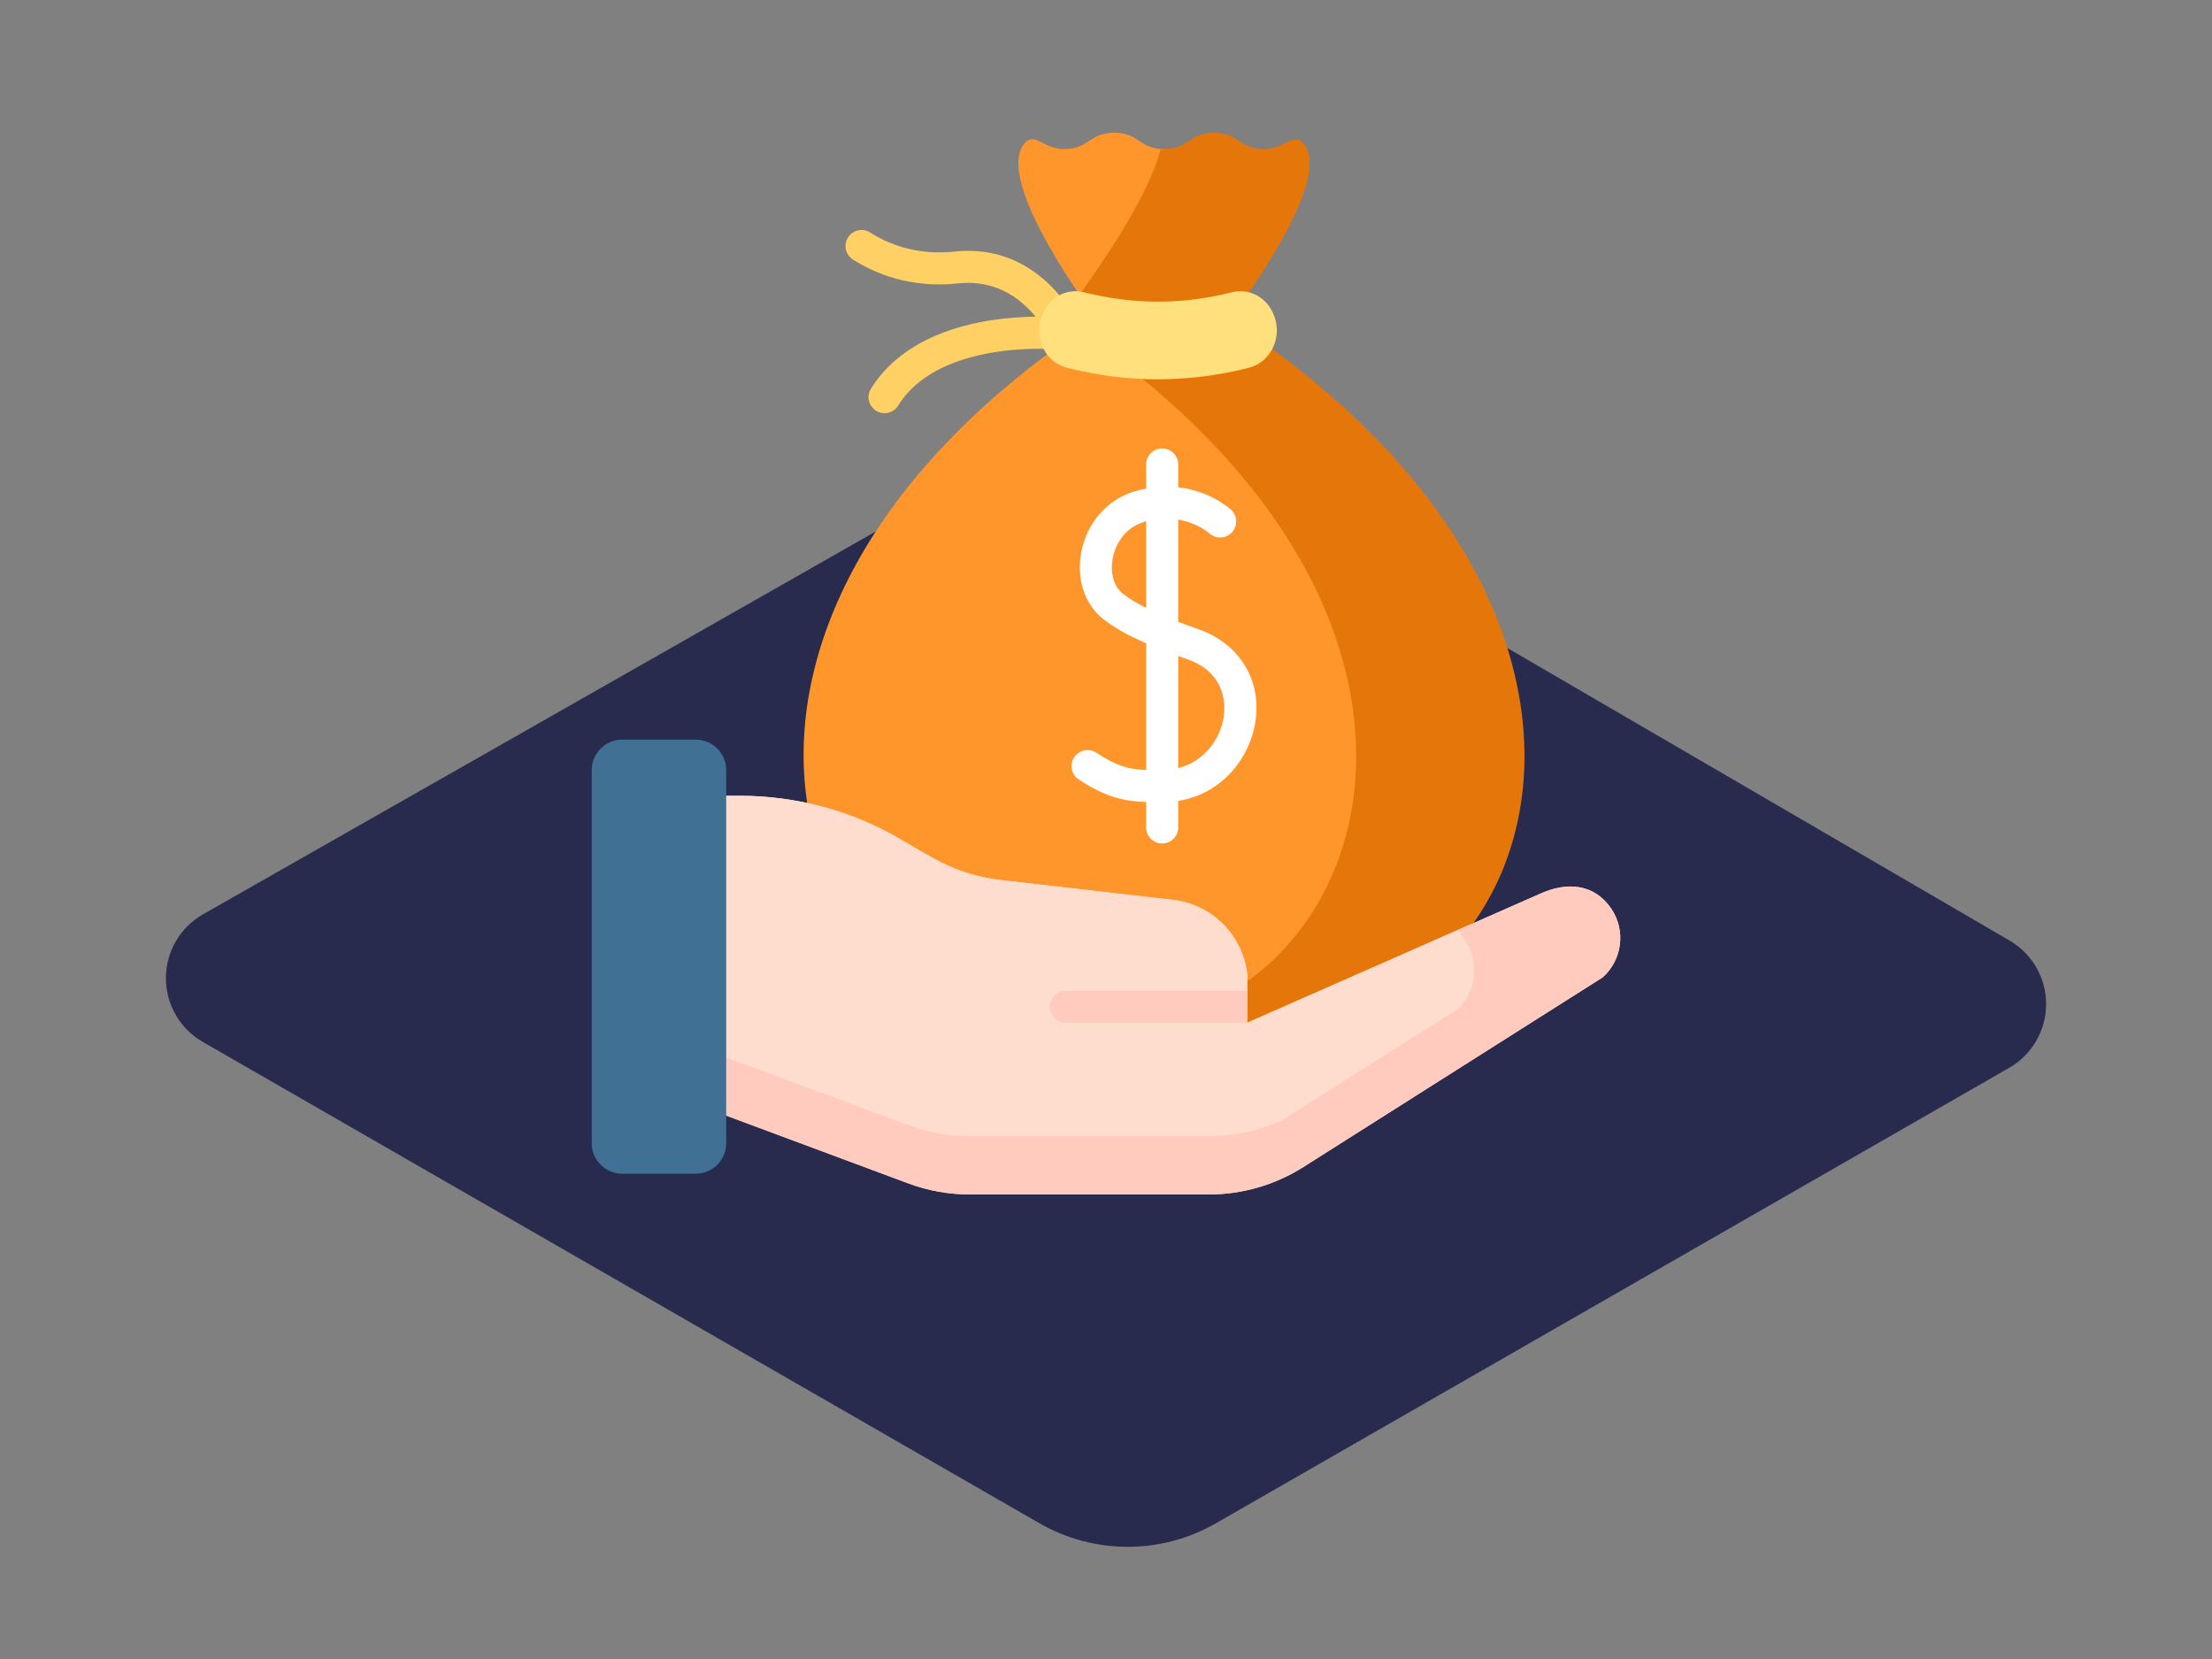 <?xml version="1.0" encoding="UTF-8" standalone="no"?><!-- Generator: Gravit.io --><svg xmlns="http://www.w3.org/2000/svg" xmlns:xlink="http://www.w3.org/1999/xlink" style="isolation:isolate" viewBox="0 0 400 300" width="400pt" height="300pt"><rect x="0" y="0" width="400" height="300" fill="#808080" stroke="none"/><defs><clipPath id="_clipPath_Ln4iGD5iolJxzrbHXs9LVXh9S3u3naAq"><rect width="400" height="300"/></clipPath></defs><g clip-path="url(#_clipPath_Ln4iGD5iolJxzrbHXs9LVXh9S3u3naAq)"><path d=" M 36.717 165.335 L 185.843 80.469 C 193.262 76.235 202.376 76.281 209.752 80.589 L 363.399 170.084 C 367.498 172.472 370.013 176.863 370 181.606 C 369.987 186.35 367.446 190.726 363.334 193.091 L 219.892 275.446 C 210.004 281.131 197.839 281.131 187.952 275.446 L 36.663 188.407 C 32.531 186.03 29.989 181.622 30 176.855 C 30.011 172.088 32.574 167.692 36.717 165.335 Z " fill="rgb(40,43,78)"/><g><g><path d=" M 190.286 59.33 C 189.396 59.33 188.518 58.921 187.95 58.149 C 185.315 54.57 180.627 50.463 173.25 51.251 C 164.565 52.176 158.115 49.412 154.233 46.931 C 152.885 46.069 152.491 44.278 153.353 42.93 C 154.214 41.581 156.006 41.188 157.354 42.049 C 160.454 44.03 165.623 46.238 172.637 45.489 C 183.282 44.359 189.723 50.784 192.616 54.715 C 193.565 56.004 193.289 57.817 192 58.766 C 191.483 59.146 190.882 59.33 190.286 59.33 Z " fill="rgb(255,208,100)"/></g><g><path d=" M 159.954 74.714 C 159.437 74.714 158.914 74.576 158.441 74.286 C 157.077 73.449 156.651 71.665 157.488 70.301 C 161.201 64.251 168.007 60.094 177.168 58.277 C 183.848 56.953 189.453 57.316 189.688 57.332 C 191.284 57.442 192.489 58.824 192.38 60.421 C 192.27 62.016 190.884 63.212 189.295 63.113 C 189.094 63.099 169.422 61.933 162.426 73.332 C 161.879 74.223 160.928 74.714 159.954 74.714 L 159.954 74.714 Z " fill="rgb(255,208,100)"/></g></g><path d=" M 203.623 185.726 C 251.201 185.726 277.51 115.938 202.376 62.036 C 200.507 60.695 199.397 58.537 199.422 56.237 C 199.443 54.336 200.045 52.49 201.135 50.933 C 204.652 45.91 209.715 37.318 212.752 30.397 C 213.479 28.74 212.438 26.957 210.493 26.957 C 205.98 26.957 205.98 24.004 201.467 24.004 C 196.954 24.004 196.954 26.957 192.441 26.957 C 188.595 26.957 187.017 23.649 185.147 26.055 C 179.694 33.073 198.372 57.754 198.372 57.754 C 115.885 111.98 142.481 185.727 191.183 185.727 L 203.623 185.727 L 203.623 185.726 Z " fill="rgb(255,150,44)"/><path d=" M 222.326 57.753 C 222.326 57.753 241.281 33.153 235.83 26.096 C 233.973 23.691 232.389 26.957 228.547 26.957 C 224.033 26.957 224.033 24.004 219.52 24.004 C 215.006 24.004 215.006 26.957 210.493 26.957 C 210.271 26.957 210.068 26.945 209.866 26.931 C 208.053 34.704 199.881 46.814 195.205 53.299 C 197.046 56.001 198.372 57.753 198.372 57.753 C 197.272 58.476 196.195 59.204 195.133 59.934 C 273.944 114.104 247.574 185.726 199.374 185.726 L 229.807 185.726 C 278.656 185.726 305.088 112.16 222.326 57.753 L 222.326 57.753 Z " fill="rgb(229,119,10)"/><path d=" M 225.851 66.503 C 214.837 69.285 203.956 69.285 192.941 66.503 C 189.107 65.535 186.934 61.224 188.313 57.305 C 188.328 57.261 188.344 57.217 188.359 57.173 C 189.516 53.888 192.797 52.044 196.012 52.851 C 205.031 55.115 213.758 55.116 222.779 52.851 C 225.995 52.044 229.275 53.888 230.432 57.173 C 230.447 57.217 230.463 57.261 230.478 57.305 C 231.858 61.224 229.685 65.535 225.851 66.503 L 225.851 66.503 Z " fill="rgb(255,224,125)"/><g><g><g><g><g><g><g><g><g><g><g><g><path d=" M 122.294 198.379 L 164.239 213.991 C 167.801 215.317 171.572 215.996 175.373 215.996 L 218.599 215.996 C 224.649 215.996 230.573 214.277 235.683 211.039 L 289.808 176.743 C 293.378 173.572 294.04 168.244 291.354 164.295 C 288.414 159.976 283.552 159.225 278.201 161.755 L 225.506 184.957 L 225.569 176.407 C 224.871 169.39 219.468 163.758 212.485 162.77 L 180.396 159.076 C 172.993 158.028 169.294 155.547 162.841 151.772 C 154.031 146.619 144.007 143.902 133.8 143.902 L 122.294 143.902 L 122.294 198.379 Z " fill="rgb(255,221,206)"/></g><path d=" M 161.691 205.672 C 165.436 207.066 169.4 207.78 173.396 207.78 L 218.839 207.78 C 223.677 207.78 228.438 206.732 232.805 204.733 L 264.58 184.597 C 267.533 182.727 269.407 179.47 269.311 175.977 C 269.26 174.124 268.694 172.269 267.584 170.639 C 267.584 170.639 266.617 168.981 265.623 167.293 L 225.506 184.957 L 225.569 176.407 C 224.871 169.39 219.468 163.758 212.485 162.77 L 180.396 159.076 C 172.993 158.028 169.294 155.547 162.841 151.772 C 154.031 146.619 144.007 143.902 133.8 143.902 L 122.294 143.902 L 122.294 191.008 L 161.691 205.672 Z " fill="rgb(255,221,206)"/><path d=" M 291.354 164.295 C 288.414 159.976 283.552 159.225 278.201 161.755 L 263.707 168.137 C 264.409 169.248 264.967 170.135 264.967 170.135 C 267.653 174.083 266.992 179.411 263.421 182.582 L 231.883 202.566 C 227.73 204.467 223.201 205.465 218.599 205.465 L 175.373 205.465 C 171.572 205.465 167.801 204.786 164.239 203.46 L 122.294 187.847 L 122.294 198.378 L 164.239 213.991 C 167.801 215.317 171.572 215.996 175.373 215.996 L 210.69 215.996 L 218.6 215.996 C 224.649 215.996 230.574 214.277 235.684 211.039 L 289.808 176.743 C 293.378 173.572 294.04 168.243 291.354 164.295 L 291.354 164.295 Z " fill="rgb(255,203,190)"/><g><path d=" M 221.634 167.6 L 221.633 167.806 L 221.769 167.746 C 221.725 167.697 221.679 167.649 221.634 167.6 Z " fill="rgb(245,219,204)"/></g><g><g><g><path d=" M 225.506 184.951 L 192.74 184.951 C 191.14 184.951 189.843 183.655 189.843 182.054 C 189.843 180.454 191.14 179.157 192.74 179.157 L 225.548 179.157 L 225.506 184.951 Z " fill="rgb(255,203,190)"/></g></g></g></g></g><path d=" M 131.32 206.734 C 131.32 209.777 128.853 212.244 125.81 212.244 L 112.51 212.244 C 109.467 212.244 107 209.777 107 206.734 L 107 139.26 C 107 136.217 109.467 133.75 112.51 133.75 L 125.81 133.75 C 128.853 133.75 131.32 136.217 131.32 139.26 L 131.32 206.734 Z " fill="rgb(64,112,147)"/></g></g></g></g></g></g></g></g></g><path d=" M 216.73 113.785 C 215.403 113.316 214.183 112.868 213.056 112.435 L 213.056 93.963 C 216.483 94.531 218.54 96.304 218.691 96.437 C 219.868 97.508 221.689 97.429 222.769 96.258 C 223.853 95.082 223.78 93.249 222.603 92.164 C 222.4 91.976 218.851 88.779 213.056 88.112 L 213.056 83.993 C 213.056 82.392 211.759 81.095 210.159 81.095 C 208.558 81.095 207.261 82.392 207.261 83.993 L 207.261 88.346 C 206.563 88.48 205.847 88.651 205.112 88.872 C 200.197 90.352 196.524 94.566 195.525 99.869 C 194.618 104.68 196.144 109.308 199.506 111.946 C 201.437 113.46 203.867 114.846 207.261 116.328 L 207.261 139.24 C 203.909 139.1 201.85 138.468 198.251 136.115 C 196.912 135.239 195.117 135.614 194.241 136.953 C 193.365 138.292 193.74 140.087 195.079 140.963 C 199.809 144.057 202.97 144.864 207.261 145.031 L 207.261 149.63 C 207.261 151.23 208.558 152.527 210.159 152.527 C 211.759 152.527 213.056 151.23 213.056 149.63 L 213.056 144.827 C 221.188 143.508 225.934 136.925 226.966 130.784 C 228.257 123.112 224.238 116.44 216.73 113.785 L 216.73 113.785 Z  M 203.082 107.386 C 201.428 106.089 200.715 103.62 201.219 100.941 C 201.687 98.458 203.395 95.44 206.784 94.42 C 206.945 94.371 207.104 94.329 207.262 94.287 L 207.262 109.936 C 205.527 109.07 204.167 108.237 203.082 107.386 Z  M 221.253 129.823 C 220.614 133.625 217.823 137.684 213.056 138.905 L 213.056 118.621 C 213.62 118.827 214.196 119.035 214.799 119.248 C 222.008 121.797 221.561 127.986 221.253 129.823 Z " fill="rgb(255,255,255)"/></g></svg>